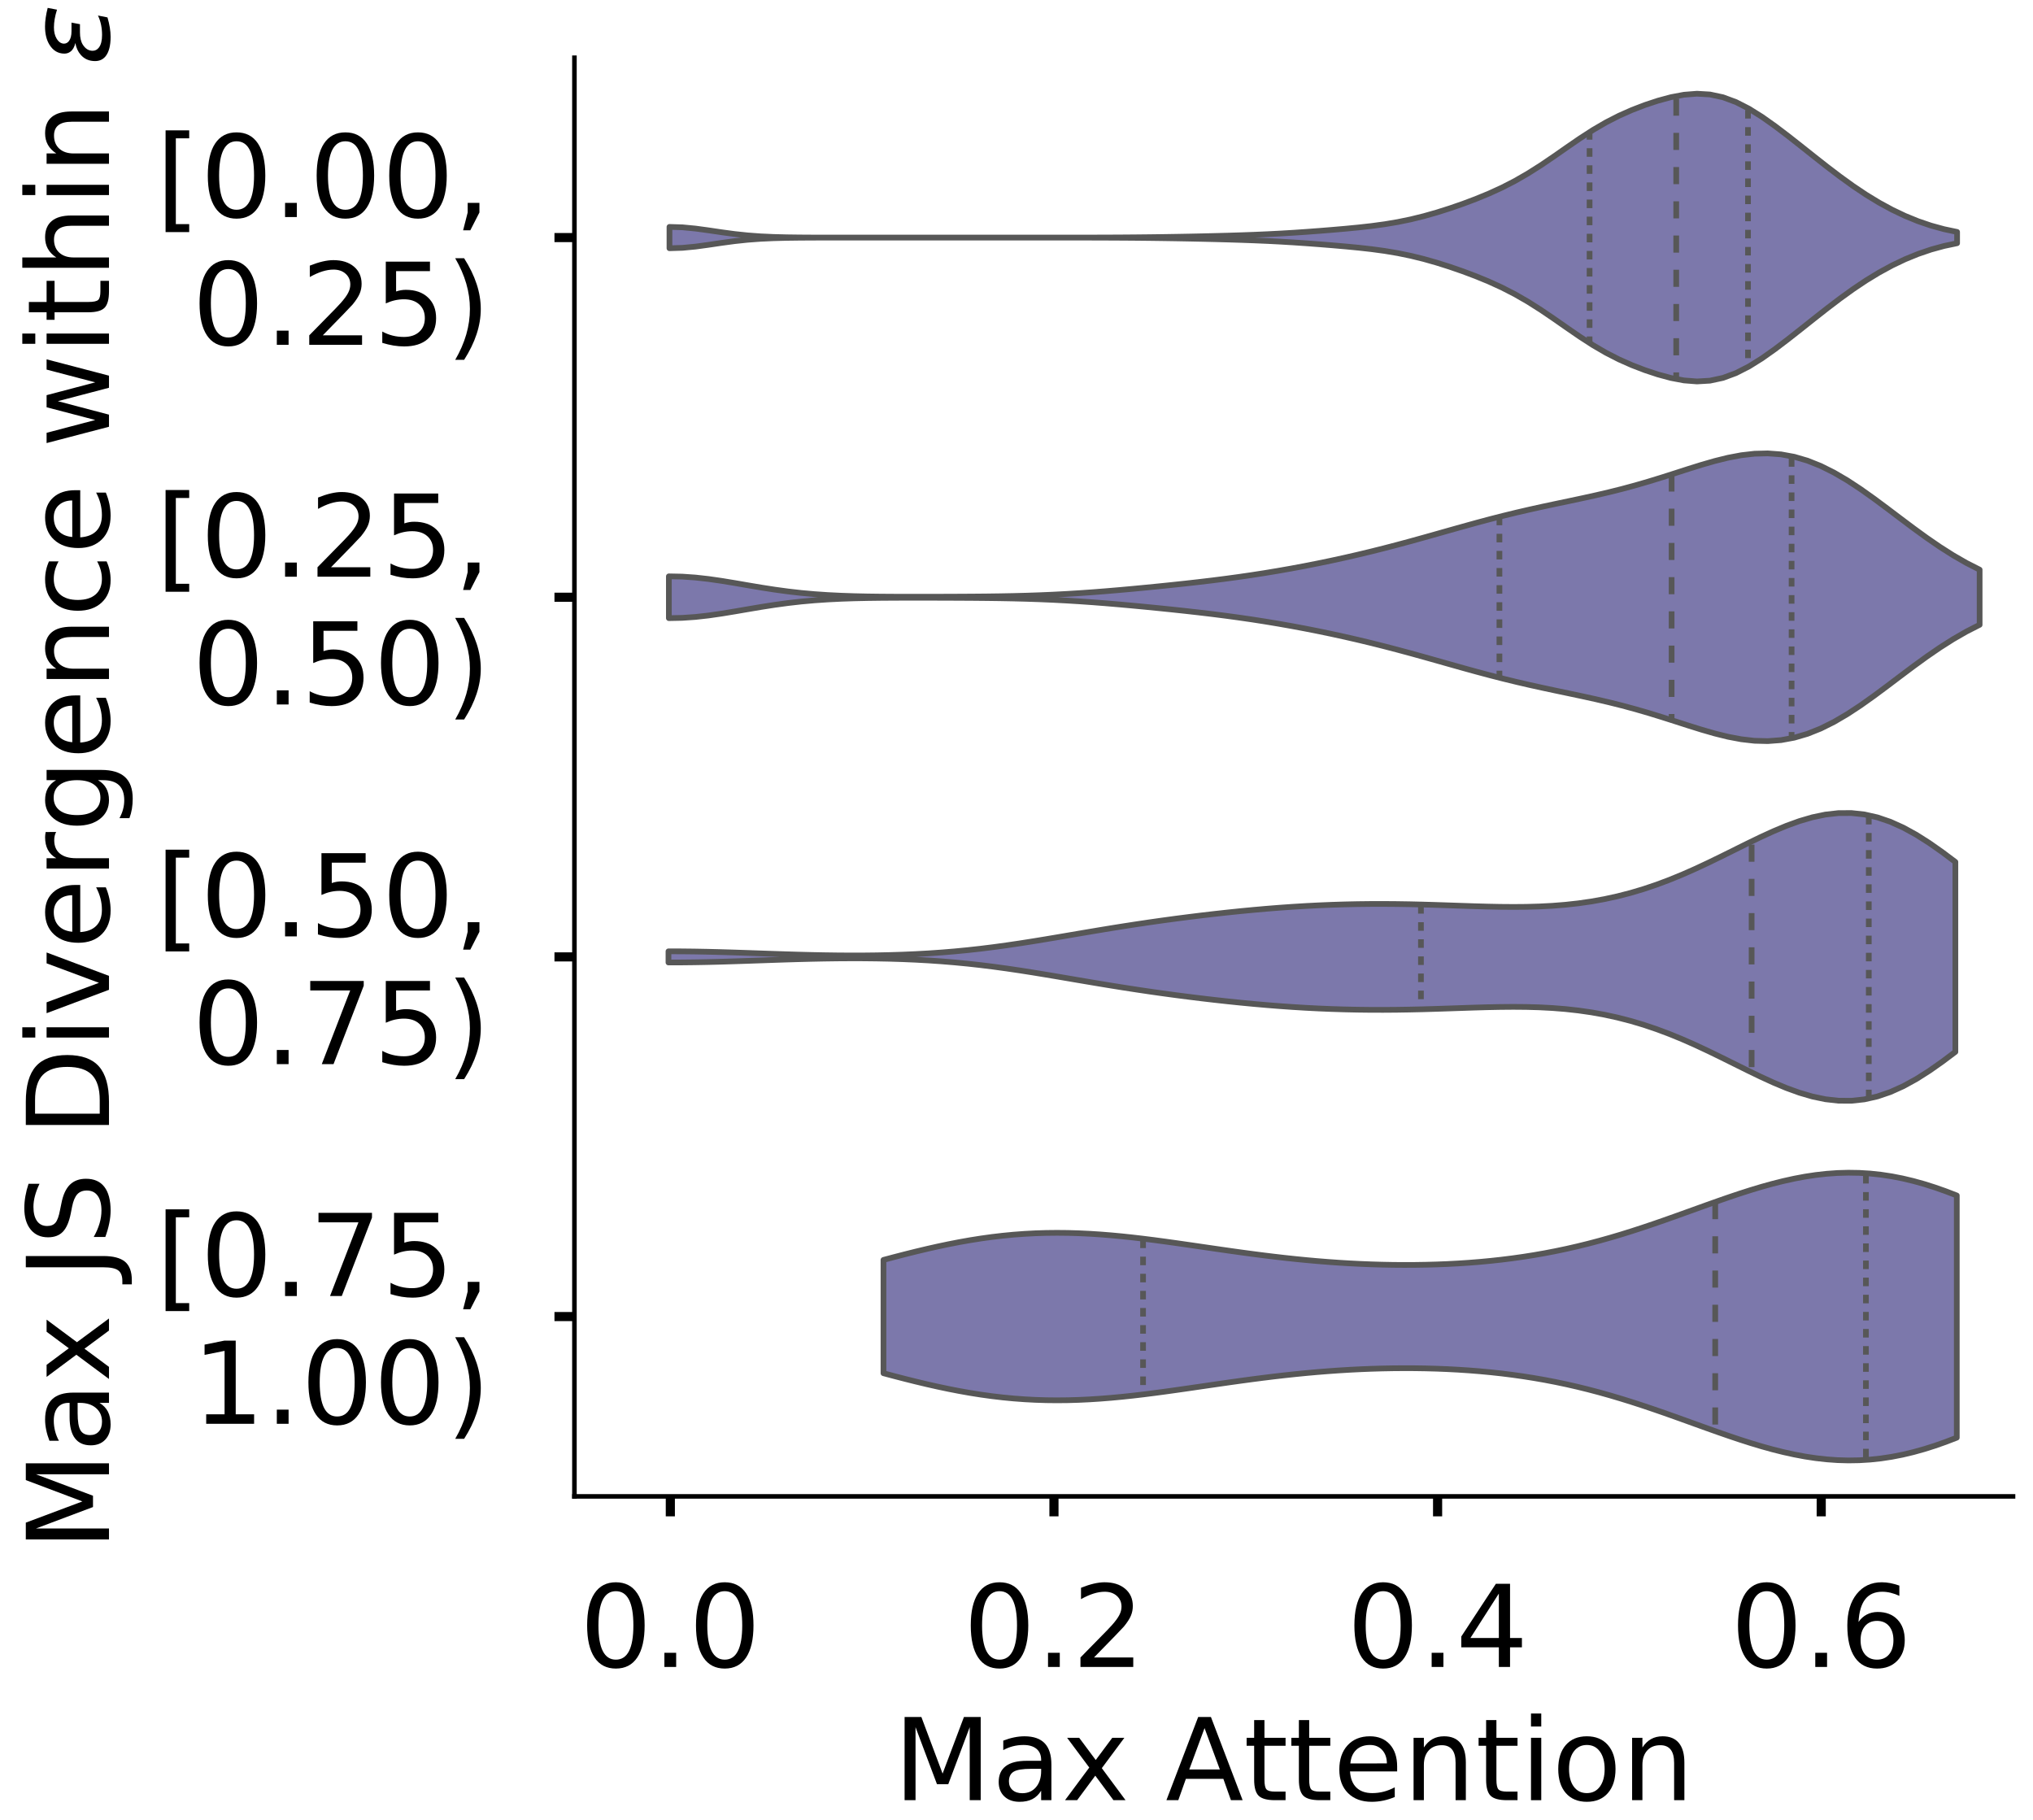 <?xml version="1.0" encoding="utf-8" standalone="no"?>
<!DOCTYPE svg PUBLIC "-//W3C//DTD SVG 1.1//EN"
  "http://www.w3.org/Graphics/SVG/1.1/DTD/svg11.dtd">
<!-- Created with matplotlib (https://matplotlib.org/) -->
<svg height="319.018pt" version="1.1" viewBox="0 0 356.395 319.018" width="356.395pt" xmlns="http://www.w3.org/2000/svg" xmlns:xlink="http://www.w3.org/1999/xlink">
 <defs>
  <style type="text/css">
*{stroke-linecap:butt;stroke-linejoin:round;}
  </style>
 </defs>
 <g id="figure_1">
  <g id="patch_1">
   <path d="M 0 319.018 
L 356.395 319.018 
L 356.395 -0 
L 0 -0 
z
" style="fill:#ffffff;"/>
  </g>
  <g id="axes_1">
   <g id="patch_2">
    <path d="M -266.855 262.318 
L -14.66 262.318 
L -14.66 10.123 
L -266.855 10.123 
z
" style="fill:#ffffff;"/>
   </g>
   <g id="patch_3">
    <path clip-path="url(#p8e6fb9c9cc)" d="M -255.392 262.318 
L -249.66 262.318 
L -249.66 177.929 
L -255.392 177.929 
z
" style="fill:#7570b3;opacity:0.6;stroke:#000000;stroke-linejoin:miter;stroke-width:0.5;"/>
   </g>
   <g id="patch_4">
    <path clip-path="url(#p8e6fb9c9cc)" d="M -249.66 262.318 
L -243.928 262.318 
L -243.928 262.318 
L -249.66 262.318 
z
" style="fill:#7570b3;opacity:0.6;stroke:#000000;stroke-linejoin:miter;stroke-width:0.5;"/>
   </g>
   <g id="patch_5">
    <path clip-path="url(#p8e6fb9c9cc)" d="M -243.928 262.318 
L -238.196 262.318 
L -238.196 262.318 
L -243.928 262.318 
z
" style="fill:#7570b3;opacity:0.6;stroke:#000000;stroke-linejoin:miter;stroke-width:0.5;"/>
   </g>
   <g id="patch_6">
    <path clip-path="url(#p8e6fb9c9cc)" d="M -238.196 262.318 
L -232.465 262.318 
L -232.465 262.318 
L -238.196 262.318 
z
" style="fill:#7570b3;opacity:0.6;stroke:#000000;stroke-linejoin:miter;stroke-width:0.5;"/>
   </g>
   <g id="patch_7">
    <path clip-path="url(#p8e6fb9c9cc)" d="M -232.465 262.318 
L -226.733 262.318 
L -226.733 262.318 
L -232.465 262.318 
z
" style="fill:#7570b3;opacity:0.6;stroke:#000000;stroke-linejoin:miter;stroke-width:0.5;"/>
   </g>
   <g id="patch_8">
    <path clip-path="url(#p8e6fb9c9cc)" d="M -226.733 262.318 
L -221.001 262.318 
L -221.001 262.318 
L -226.733 262.318 
z
" style="fill:#7570b3;opacity:0.6;stroke:#000000;stroke-linejoin:miter;stroke-width:0.5;"/>
   </g>
   <g id="patch_9">
    <path clip-path="url(#p8e6fb9c9cc)" d="M -221.001 262.318 
L -215.27 262.318 
L -215.27 260.695 
L -221.001 260.695 
z
" style="fill:#7570b3;opacity:0.6;stroke:#000000;stroke-linejoin:miter;stroke-width:0.5;"/>
   </g>
   <g id="patch_10">
    <path clip-path="url(#p8e6fb9c9cc)" d="M -215.27 262.318 
L -209.538 262.318 
L -209.538 261.507 
L -215.27 261.507 
z
" style="fill:#7570b3;opacity:0.6;stroke:#000000;stroke-linejoin:miter;stroke-width:0.5;"/>
   </g>
   <g id="patch_11">
    <path clip-path="url(#p8e6fb9c9cc)" d="M -209.538 262.318 
L -203.806 262.318 
L -203.806 258.261 
L -209.538 258.261 
z
" style="fill:#7570b3;opacity:0.6;stroke:#000000;stroke-linejoin:miter;stroke-width:0.5;"/>
   </g>
   <g id="patch_12">
    <path clip-path="url(#p8e6fb9c9cc)" d="M -203.806 262.318 
L -198.075 262.318 
L -198.075 260.695 
L -203.806 260.695 
z
" style="fill:#7570b3;opacity:0.6;stroke:#000000;stroke-linejoin:miter;stroke-width:0.5;"/>
   </g>
   <g id="patch_13">
    <path clip-path="url(#p8e6fb9c9cc)" d="M -198.075 262.318 
L -192.343 262.318 
L -192.343 259.072 
L -198.075 259.072 
z
" style="fill:#7570b3;opacity:0.6;stroke:#000000;stroke-linejoin:miter;stroke-width:0.5;"/>
   </g>
   <g id="patch_14">
    <path clip-path="url(#p8e6fb9c9cc)" d="M -192.343 262.318 
L -186.611 262.318 
L -186.611 255.827 
L -192.343 255.827 
z
" style="fill:#7570b3;opacity:0.6;stroke:#000000;stroke-linejoin:miter;stroke-width:0.5;"/>
   </g>
   <g id="patch_15">
    <path clip-path="url(#p8e6fb9c9cc)" d="M -186.611 262.318 
L -180.879 262.318 
L -180.879 259.072 
L -186.611 259.072 
z
" style="fill:#7570b3;opacity:0.6;stroke:#000000;stroke-linejoin:miter;stroke-width:0.5;"/>
   </g>
   <g id="patch_16">
    <path clip-path="url(#p8e6fb9c9cc)" d="M -180.879 262.318 
L -175.148 262.318 
L -175.148 251.77 
L -180.879 251.77 
z
" style="fill:#7570b3;opacity:0.6;stroke:#000000;stroke-linejoin:miter;stroke-width:0.5;"/>
   </g>
   <g id="patch_17">
    <path clip-path="url(#p8e6fb9c9cc)" d="M -175.148 262.318 
L -169.416 262.318 
L -169.416 255.827 
L -175.148 255.827 
z
" style="fill:#7570b3;opacity:0.6;stroke:#000000;stroke-linejoin:miter;stroke-width:0.5;"/>
   </g>
   <g id="patch_18">
    <path clip-path="url(#p8e6fb9c9cc)" d="M -169.416 262.318 
L -163.684 262.318 
L -163.684 248.524 
L -169.416 248.524 
z
" style="fill:#7570b3;opacity:0.6;stroke:#000000;stroke-linejoin:miter;stroke-width:0.5;"/>
   </g>
   <g id="patch_19">
    <path clip-path="url(#p8e6fb9c9cc)" d="M -163.684 262.318 
L -157.953 262.318 
L -157.953 250.147 
L -163.684 250.147 
z
" style="fill:#7570b3;opacity:0.6;stroke:#000000;stroke-linejoin:miter;stroke-width:0.5;"/>
   </g>
   <g id="patch_20">
    <path clip-path="url(#p8e6fb9c9cc)" d="M -157.953 262.318 
L -152.221 262.318 
L -152.221 246.901 
L -157.953 246.901 
z
" style="fill:#7570b3;opacity:0.6;stroke:#000000;stroke-linejoin:miter;stroke-width:0.5;"/>
   </g>
   <g id="patch_21">
    <path clip-path="url(#p8e6fb9c9cc)" d="M -152.221 262.318 
L -146.489 262.318 
L -146.489 242.032 
L -152.221 242.032 
z
" style="fill:#7570b3;opacity:0.6;stroke:#000000;stroke-linejoin:miter;stroke-width:0.5;"/>
   </g>
   <g id="patch_22">
    <path clip-path="url(#p8e6fb9c9cc)" d="M -146.489 262.318 
L -140.757 262.318 
L -140.757 232.295 
L -146.489 232.295 
z
" style="fill:#7570b3;opacity:0.6;stroke:#000000;stroke-linejoin:miter;stroke-width:0.5;"/>
   </g>
   <g id="patch_23">
    <path clip-path="url(#p8e6fb9c9cc)" d="M -140.757 262.318 
L -135.026 262.318 
L -135.026 232.295 
L -140.757 232.295 
z
" style="fill:#7570b3;opacity:0.6;stroke:#000000;stroke-linejoin:miter;stroke-width:0.5;"/>
   </g>
   <g id="patch_24">
    <path clip-path="url(#p8e6fb9c9cc)" d="M -135.026 262.318 
L -129.294 262.318 
L -129.294 227.426 
L -135.026 227.426 
z
" style="fill:#7570b3;opacity:0.6;stroke:#000000;stroke-linejoin:miter;stroke-width:0.5;"/>
   </g>
   <g id="patch_25">
    <path clip-path="url(#p8e6fb9c9cc)" d="M -129.294 262.318 
L -123.562 262.318 
L -123.562 211.198 
L -129.294 211.198 
z
" style="fill:#7570b3;opacity:0.6;stroke:#000000;stroke-linejoin:miter;stroke-width:0.5;"/>
   </g>
   <g id="patch_26">
    <path clip-path="url(#p8e6fb9c9cc)" d="M -123.562 262.318 
L -117.831 262.318 
L -117.831 191.723 
L -123.562 191.723 
z
" style="fill:#7570b3;opacity:0.6;stroke:#000000;stroke-linejoin:miter;stroke-width:0.5;"/>
   </g>
   <g id="patch_27">
    <path clip-path="url(#p8e6fb9c9cc)" d="M -117.831 262.318 
L -112.099 262.318 
L -112.099 184.42 
L -117.831 184.42 
z
" style="fill:#7570b3;opacity:0.6;stroke:#000000;stroke-linejoin:miter;stroke-width:0.5;"/>
   </g>
   <g id="patch_28">
    <path clip-path="url(#p8e6fb9c9cc)" d="M -112.099 262.318 
L -106.367 262.318 
L -106.367 152.774 
L -112.099 152.774 
z
" style="fill:#7570b3;opacity:0.6;stroke:#000000;stroke-linejoin:miter;stroke-width:0.5;"/>
   </g>
   <g id="patch_29">
    <path clip-path="url(#p8e6fb9c9cc)" d="M -106.367 262.318 
L -100.636 262.318 
L -100.636 128.431 
L -106.367 128.431 
z
" style="fill:#7570b3;opacity:0.6;stroke:#000000;stroke-linejoin:miter;stroke-width:0.5;"/>
   </g>
   <g id="patch_30">
    <path clip-path="url(#p8e6fb9c9cc)" d="M -100.636 262.318 
L -94.904 262.318 
L -94.904 91.105 
L -100.636 91.105 
z
" style="fill:#7570b3;opacity:0.6;stroke:#000000;stroke-linejoin:miter;stroke-width:0.5;"/>
   </g>
   <g id="patch_31">
    <path clip-path="url(#p8e6fb9c9cc)" d="M -94.904 262.318 
L -89.172 262.318 
L -89.172 65.139 
L -94.904 65.139 
z
" style="fill:#7570b3;opacity:0.6;stroke:#000000;stroke-linejoin:miter;stroke-width:0.5;"/>
   </g>
   <g id="patch_32">
    <path clip-path="url(#p8e6fb9c9cc)" d="M -89.172 262.318 
L -83.44 262.318 
L -83.44 65.95 
L -89.172 65.95 
z
" style="fill:#7570b3;opacity:0.6;stroke:#000000;stroke-linejoin:miter;stroke-width:0.5;"/>
   </g>
   <g id="patch_33">
    <path clip-path="url(#p8e6fb9c9cc)" d="M -83.44 262.318 
L -77.709 262.318 
L -77.709 22.132 
L -83.44 22.132 
z
" style="fill:#7570b3;opacity:0.6;stroke:#000000;stroke-linejoin:miter;stroke-width:0.5;"/>
   </g>
   <g id="patch_34">
    <path clip-path="url(#p8e6fb9c9cc)" d="M -77.709 262.318 
L -71.977 262.318 
L -71.977 24.567 
L -77.709 24.567 
z
" style="fill:#7570b3;opacity:0.6;stroke:#000000;stroke-linejoin:miter;stroke-width:0.5;"/>
   </g>
   <g id="patch_35">
    <path clip-path="url(#p8e6fb9c9cc)" d="M -71.977 262.318 
L -66.245 262.318 
L -66.245 45.664 
L -71.977 45.664 
z
" style="fill:#7570b3;opacity:0.6;stroke:#000000;stroke-linejoin:miter;stroke-width:0.5;"/>
   </g>
   <g id="patch_36">
    <path clip-path="url(#p8e6fb9c9cc)" d="M -66.245 262.318 
L -60.514 262.318 
L -60.514 61.082 
L -66.245 61.082 
z
" style="fill:#7570b3;opacity:0.6;stroke:#000000;stroke-linejoin:miter;stroke-width:0.5;"/>
   </g>
   <g id="patch_37">
    <path clip-path="url(#p8e6fb9c9cc)" d="M -60.514 262.318 
L -54.782 262.318 
L -54.782 106.522 
L -60.514 106.522 
z
" style="fill:#7570b3;opacity:0.6;stroke:#000000;stroke-linejoin:miter;stroke-width:0.5;"/>
   </g>
   <g id="patch_38">
    <path clip-path="url(#p8e6fb9c9cc)" d="M -54.782 262.318 
L -49.05 262.318 
L -49.05 155.208 
L -54.782 155.208 
z
" style="fill:#7570b3;opacity:0.6;stroke:#000000;stroke-linejoin:miter;stroke-width:0.5;"/>
   </g>
   <g id="patch_39">
    <path clip-path="url(#p8e6fb9c9cc)" d="M -49.05 262.318 
L -43.319 262.318 
L -43.319 179.552 
L -49.05 179.552 
z
" style="fill:#7570b3;opacity:0.6;stroke:#000000;stroke-linejoin:miter;stroke-width:0.5;"/>
   </g>
   <g id="patch_40">
    <path clip-path="url(#p8e6fb9c9cc)" d="M -43.319 262.318 
L -37.587 262.318 
L -37.587 207.952 
L -43.319 207.952 
z
" style="fill:#7570b3;opacity:0.6;stroke:#000000;stroke-linejoin:miter;stroke-width:0.5;"/>
   </g>
   <g id="patch_41">
    <path clip-path="url(#p8e6fb9c9cc)" d="M -37.587 262.318 
L -31.855 262.318 
L -31.855 250.147 
L -37.587 250.147 
z
" style="fill:#7570b3;opacity:0.6;stroke:#000000;stroke-linejoin:miter;stroke-width:0.5;"/>
   </g>
   <g id="patch_42">
    <path clip-path="url(#p8e6fb9c9cc)" d="M -31.855 262.318 
L -26.123 262.318 
L -26.123 262.318 
L -31.855 262.318 
z
" style="fill:#7570b3;opacity:0.6;stroke:#000000;stroke-linejoin:miter;stroke-width:0.5;"/>
   </g>
   <g id="matplotlib.axis_1">
    <g id="xtick_1">
     <g id="line2d_1">
      <defs>
       <path d="M 0 0 
L 0 3.5 
" id="m1cb5b771ce" style="stroke:#000000;stroke-width:1.6;"/>
      </defs>
      <g/>
     </g>
     <g id="text_1">
      <!-- 0.0 -->
      <defs>
       <path d="M 31.781 66.406 
Q 24.172 66.406 20.328 58.906 
Q 16.5 51.422 16.5 36.375 
Q 16.5 21.391 20.328 13.891 
Q 24.172 6.391 31.781 6.391 
Q 39.453 6.391 43.281 13.891 
Q 47.125 21.391 47.125 36.375 
Q 47.125 51.422 43.281 58.906 
Q 39.453 66.406 31.781 66.406 
z
M 31.781 74.219 
Q 44.047 74.219 50.516 64.516 
Q 56.984 54.828 56.984 36.375 
Q 56.984 17.969 50.516 8.266 
Q 44.047 -1.422 31.781 -1.422 
Q 19.531 -1.422 13.062 8.266 
Q 6.594 17.969 6.594 36.375 
Q 6.594 54.828 13.062 64.516 
Q 19.531 74.219 31.781 74.219 
z
" id="DejaVuSans-48"/>
       <path d="M 10.688 12.406 
L 21 12.406 
L 21 0 
L 10.688 0 
z
" id="DejaVuSans-46"/>
      </defs>
      <g transform="translate(-271.295 292.215)scale(0.2 -0.2)">
       <use xlink:href="#DejaVuSans-48"/>
       <use x="63.623" xlink:href="#DejaVuSans-46"/>
       <use x="95.41" xlink:href="#DejaVuSans-48"/>
      </g>
     </g>
    </g>
    <g id="xtick_2">
     <g id="line2d_2">
      <g/>
     </g>
     <g id="text_2">
      <!-- 0.2 -->
      <defs>
       <path d="M 19.188 8.297 
L 53.609 8.297 
L 53.609 0 
L 7.328 0 
L 7.328 8.297 
Q 12.938 14.109 22.625 23.891 
Q 32.328 33.688 34.812 36.531 
Q 39.547 41.844 41.422 45.531 
Q 43.312 49.219 43.312 52.781 
Q 43.312 58.594 39.234 62.25 
Q 35.156 65.922 28.609 65.922 
Q 23.969 65.922 18.812 64.312 
Q 13.672 62.703 7.812 59.422 
L 7.812 69.391 
Q 13.766 71.781 18.938 73 
Q 24.125 74.219 28.422 74.219 
Q 39.75 74.219 46.484 68.547 
Q 53.219 62.891 53.219 53.422 
Q 53.219 48.922 51.531 44.891 
Q 49.859 40.875 45.406 35.406 
Q 44.188 33.984 37.641 27.219 
Q 31.109 20.453 19.188 8.297 
z
" id="DejaVuSans-50"/>
      </defs>
      <g transform="translate(-205.79 292.215)scale(0.2 -0.2)">
       <use xlink:href="#DejaVuSans-48"/>
       <use x="63.623" xlink:href="#DejaVuSans-46"/>
       <use x="95.41" xlink:href="#DejaVuSans-50"/>
      </g>
     </g>
    </g>
    <g id="xtick_3">
     <g id="line2d_3">
      <g/>
     </g>
     <g id="text_3">
      <!-- 0.4 -->
      <defs>
       <path d="M 37.797 64.312 
L 12.891 25.391 
L 37.797 25.391 
z
M 35.203 72.906 
L 47.609 72.906 
L 47.609 25.391 
L 58.016 25.391 
L 58.016 17.188 
L 47.609 17.188 
L 47.609 0 
L 37.797 0 
L 37.797 17.188 
L 4.891 17.188 
L 4.891 26.703 
z
" id="DejaVuSans-52"/>
      </defs>
      <g transform="translate(-140.284 292.215)scale(0.2 -0.2)">
       <use xlink:href="#DejaVuSans-48"/>
       <use x="63.623" xlink:href="#DejaVuSans-46"/>
       <use x="95.41" xlink:href="#DejaVuSans-52"/>
      </g>
     </g>
    </g>
    <g id="xtick_4">
     <g id="line2d_4">
      <g/>
     </g>
     <g id="text_4">
      <!-- 0.6 -->
      <defs>
       <path d="M 33.016 40.375 
Q 26.375 40.375 22.484 35.828 
Q 18.609 31.297 18.609 23.391 
Q 18.609 15.531 22.484 10.953 
Q 26.375 6.391 33.016 6.391 
Q 39.656 6.391 43.531 10.953 
Q 47.406 15.531 47.406 23.391 
Q 47.406 31.297 43.531 35.828 
Q 39.656 40.375 33.016 40.375 
z
M 52.594 71.297 
L 52.594 62.312 
Q 48.875 64.062 45.094 64.984 
Q 41.312 65.922 37.594 65.922 
Q 27.828 65.922 22.672 59.328 
Q 17.531 52.734 16.797 39.406 
Q 19.672 43.656 24.016 45.922 
Q 28.375 48.188 33.594 48.188 
Q 44.578 48.188 50.953 41.516 
Q 57.328 34.859 57.328 23.391 
Q 57.328 12.156 50.688 5.359 
Q 44.047 -1.422 33.016 -1.422 
Q 20.359 -1.422 13.672 8.266 
Q 6.984 17.969 6.984 36.375 
Q 6.984 53.656 15.188 63.938 
Q 23.391 74.219 37.203 74.219 
Q 40.922 74.219 44.703 73.484 
Q 48.484 72.75 52.594 71.297 
z
" id="DejaVuSans-54"/>
      </defs>
      <g transform="translate(-74.779 292.215)scale(0.2 -0.2)">
       <use xlink:href="#DejaVuSans-48"/>
       <use x="63.623" xlink:href="#DejaVuSans-46"/>
       <use x="95.41" xlink:href="#DejaVuSans-54"/>
      </g>
     </g>
    </g>
    <g id="text_5">
     <!--   -->
     <defs>
      <path id="DejaVuSans-32"/>
     </defs>
     <g transform="translate(-143.936 315.571)scale(0.2 -0.2)">
      <use xlink:href="#DejaVuSans-32"/>
     </g>
    </g>
   </g>
   <g id="matplotlib.axis_2">
    <g id="ytick_1">
     <g id="line2d_5">
      <defs>
       <path d="M 0 0 
L -3.5 0 
" id="mc4c78d7f44" style="stroke:#000000;stroke-width:1.6;"/>
      </defs>
      <g/>
     </g>
     <g id="text_6">
      <!-- 0.00 -->
      <g transform="translate(-326.086 269.917)scale(0.2 -0.2)">
       <use xlink:href="#DejaVuSans-48"/>
       <use x="63.623" xlink:href="#DejaVuSans-46"/>
       <use x="95.41" xlink:href="#DejaVuSans-48"/>
       <use x="159.033" xlink:href="#DejaVuSans-48"/>
      </g>
     </g>
    </g>
    <g id="ytick_2">
     <g id="line2d_6">
      <g/>
     </g>
     <g id="text_7">
      <!-- 0.02 -->
      <g transform="translate(-326.086 218.017)scale(0.2 -0.2)">
       <use xlink:href="#DejaVuSans-48"/>
       <use x="63.623" xlink:href="#DejaVuSans-46"/>
       <use x="95.41" xlink:href="#DejaVuSans-48"/>
       <use x="159.033" xlink:href="#DejaVuSans-50"/>
      </g>
     </g>
    </g>
    <g id="ytick_3">
     <g id="line2d_7">
      <g/>
     </g>
     <g id="text_8">
      <!-- 0.04 -->
      <g transform="translate(-326.086 166.117)scale(0.2 -0.2)">
       <use xlink:href="#DejaVuSans-48"/>
       <use x="63.623" xlink:href="#DejaVuSans-46"/>
       <use x="95.41" xlink:href="#DejaVuSans-48"/>
       <use x="159.033" xlink:href="#DejaVuSans-52"/>
      </g>
     </g>
    </g>
    <g id="ytick_4">
     <g id="line2d_8">
      <g/>
     </g>
     <g id="text_9">
      <!-- 0.06 -->
      <g transform="translate(-326.086 114.218)scale(0.2 -0.2)">
       <use xlink:href="#DejaVuSans-48"/>
       <use x="63.623" xlink:href="#DejaVuSans-46"/>
       <use x="95.41" xlink:href="#DejaVuSans-48"/>
       <use x="159.033" xlink:href="#DejaVuSans-54"/>
      </g>
     </g>
    </g>
    <g id="ytick_5">
     <g id="line2d_9">
      <g/>
     </g>
     <g id="text_10">
      <!-- 0.08 -->
      <defs>
       <path d="M 31.781 34.625 
Q 24.75 34.625 20.719 30.859 
Q 16.703 27.094 16.703 20.516 
Q 16.703 13.922 20.719 10.156 
Q 24.75 6.391 31.781 6.391 
Q 38.812 6.391 42.859 10.172 
Q 46.922 13.969 46.922 20.516 
Q 46.922 27.094 42.891 30.859 
Q 38.875 34.625 31.781 34.625 
z
M 21.922 38.812 
Q 15.578 40.375 12.031 44.719 
Q 8.5 49.078 8.5 55.328 
Q 8.5 64.062 14.719 69.141 
Q 20.953 74.219 31.781 74.219 
Q 42.672 74.219 48.875 69.141 
Q 55.078 64.062 55.078 55.328 
Q 55.078 49.078 51.531 44.719 
Q 48 40.375 41.703 38.812 
Q 48.828 37.156 52.797 32.312 
Q 56.781 27.484 56.781 20.516 
Q 56.781 9.906 50.312 4.234 
Q 43.844 -1.422 31.781 -1.422 
Q 19.734 -1.422 13.25 4.234 
Q 6.781 9.906 6.781 20.516 
Q 6.781 27.484 10.781 32.312 
Q 14.797 37.156 21.922 38.812 
z
M 18.312 54.391 
Q 18.312 48.734 21.844 45.562 
Q 25.391 42.391 31.781 42.391 
Q 38.141 42.391 41.719 45.562 
Q 45.312 48.734 45.312 54.391 
Q 45.312 60.062 41.719 63.234 
Q 38.141 66.406 31.781 66.406 
Q 25.391 66.406 21.844 63.234 
Q 18.312 60.062 18.312 54.391 
z
" id="DejaVuSans-56"/>
      </defs>
      <g transform="translate(-326.086 62.318)scale(0.2 -0.2)">
       <use xlink:href="#DejaVuSans-48"/>
       <use x="63.623" xlink:href="#DejaVuSans-46"/>
       <use x="95.41" xlink:href="#DejaVuSans-48"/>
       <use x="159.033" xlink:href="#DejaVuSans-56"/>
      </g>
     </g>
    </g>
    <g id="text_11">
     <!--   -->
     <g transform="translate(-333.747 139.017)rotate(-90)scale(0.176 -0.176)">
      <use xlink:href="#DejaVuSans-32"/>
     </g>
    </g>
   </g>
   <g id="patch_43">
    <path style="fill:none;stroke:#000000;stroke-linecap:square;stroke-linejoin:miter;stroke-width:0.8;"/>
   </g>
   <g id="patch_44">
    <path style="fill:none;stroke:#000000;stroke-linecap:square;stroke-linejoin:miter;stroke-width:0.8;"/>
   </g>
  </g>
  <g id="axes_2">
   <g id="patch_45">
    <path d="M 100.7 262.318 
L 352.895 262.318 
L 352.895 10.123 
L 100.7 10.123 
z
" style="fill:#ffffff;"/>
   </g>
   <g id="PolyCollection_1">
    <defs>
     <path d="M 117.361 -275.501 
L 117.361 -279.24 
L 119.641 -279.169 
L 121.921 -278.951 
L 124.201 -278.641 
L 126.481 -278.304 
L 128.761 -277.997 
L 131.041 -277.755 
L 133.321 -277.586 
L 135.602 -277.481 
L 137.882 -277.422 
L 140.162 -277.393 
L 142.442 -277.379 
L 144.722 -277.374 
L 147.002 -277.372 
L 149.282 -277.371 
L 151.562 -277.371 
L 153.842 -277.371 
L 156.122 -277.371 
L 158.402 -277.371 
L 160.682 -277.371 
L 162.962 -277.371 
L 165.242 -277.371 
L 167.523 -277.371 
L 169.803 -277.371 
L 172.083 -277.371 
L 174.363 -277.371 
L 176.643 -277.371 
L 178.923 -277.371 
L 181.203 -277.371 
L 183.483 -277.371 
L 185.763 -277.372 
L 188.043 -277.373 
L 190.323 -277.376 
L 192.603 -277.381 
L 194.883 -277.389 
L 197.164 -277.401 
L 199.444 -277.42 
L 201.724 -277.444 
L 204.004 -277.474 
L 206.284 -277.51 
L 208.564 -277.552 
L 210.844 -277.6 
L 213.124 -277.655 
L 215.404 -277.716 
L 217.684 -277.787 
L 219.964 -277.87 
L 222.244 -277.969 
L 224.524 -278.086 
L 226.805 -278.222 
L 229.085 -278.377 
L 231.365 -278.547 
L 233.645 -278.731 
L 235.925 -278.929 
L 238.205 -279.149 
L 240.485 -279.404 
L 242.765 -279.715 
L 245.045 -280.098 
L 247.325 -280.567 
L 249.605 -281.127 
L 251.885 -281.774 
L 254.165 -282.496 
L 256.446 -283.286 
L 258.726 -284.143 
L 261.006 -285.081 
L 263.286 -286.123 
L 265.566 -287.293 
L 267.846 -288.605 
L 270.126 -290.05 
L 272.406 -291.596 
L 274.686 -293.186 
L 276.966 -294.753 
L 279.246 -296.226 
L 281.526 -297.556 
L 283.806 -298.723 
L 286.087 -299.734 
L 288.367 -300.61 
L 290.647 -301.364 
L 292.927 -301.98 
L 295.207 -302.41 
L 297.487 -302.59 
L 299.767 -302.455 
L 302.047 -301.967 
L 304.327 -301.123 
L 306.607 -299.958 
L 308.887 -298.534 
L 311.167 -296.922 
L 313.447 -295.191 
L 315.728 -293.398 
L 318.008 -291.586 
L 320.288 -289.795 
L 322.568 -288.061 
L 324.848 -286.416 
L 327.128 -284.889 
L 329.408 -283.5 
L 331.688 -282.259 
L 333.968 -281.172 
L 336.248 -280.241 
L 338.528 -279.465 
L 340.808 -278.841 
L 343.088 -278.361 
L 343.088 -276.38 
L 343.088 -276.38 
L 340.808 -275.9 
L 338.528 -275.276 
L 336.248 -274.5 
L 333.968 -273.569 
L 331.688 -272.482 
L 329.408 -271.241 
L 327.128 -269.852 
L 324.848 -268.325 
L 322.568 -266.681 
L 320.288 -264.946 
L 318.008 -263.155 
L 315.728 -261.344 
L 313.447 -259.55 
L 311.167 -257.819 
L 308.887 -256.207 
L 306.607 -254.783 
L 304.327 -253.619 
L 302.047 -252.775 
L 299.767 -252.286 
L 297.487 -252.151 
L 295.207 -252.331 
L 292.927 -252.762 
L 290.647 -253.377 
L 288.367 -254.131 
L 286.087 -255.007 
L 283.806 -256.018 
L 281.526 -257.185 
L 279.246 -258.515 
L 276.966 -259.989 
L 274.686 -261.555 
L 272.406 -263.146 
L 270.126 -264.692 
L 267.846 -266.137 
L 265.566 -267.448 
L 263.286 -268.618 
L 261.006 -269.66 
L 258.726 -270.598 
L 256.446 -271.456 
L 254.165 -272.245 
L 251.885 -272.967 
L 249.605 -273.614 
L 247.325 -274.174 
L 245.045 -274.644 
L 242.765 -275.027 
L 240.485 -275.337 
L 238.205 -275.593 
L 235.925 -275.812 
L 233.645 -276.01 
L 231.365 -276.194 
L 229.085 -276.364 
L 226.805 -276.519 
L 224.524 -276.656 
L 222.244 -276.773 
L 219.964 -276.871 
L 217.684 -276.954 
L 215.404 -277.025 
L 213.124 -277.087 
L 210.844 -277.141 
L 208.564 -277.189 
L 206.284 -277.231 
L 204.004 -277.267 
L 201.724 -277.298 
L 199.444 -277.322 
L 197.164 -277.34 
L 194.883 -277.352 
L 192.603 -277.361 
L 190.323 -277.366 
L 188.043 -277.368 
L 185.763 -277.37 
L 183.483 -277.37 
L 181.203 -277.37 
L 178.923 -277.371 
L 176.643 -277.371 
L 174.363 -277.371 
L 172.083 -277.371 
L 169.803 -277.371 
L 167.523 -277.371 
L 165.242 -277.371 
L 162.962 -277.371 
L 160.682 -277.371 
L 158.402 -277.371 
L 156.122 -277.371 
L 153.842 -277.371 
L 151.562 -277.371 
L 149.282 -277.37 
L 147.002 -277.37 
L 144.722 -277.368 
L 142.442 -277.362 
L 140.162 -277.348 
L 137.882 -277.319 
L 135.602 -277.26 
L 133.321 -277.155 
L 131.041 -276.986 
L 128.761 -276.744 
L 126.481 -276.438 
L 124.201 -276.1 
L 121.921 -275.79 
L 119.641 -275.573 
L 117.361 -275.501 
z
" id="m3215dda7ae" style="stroke:#575757;"/>
    </defs>
    <g clip-path="url(#pbc8af75cc6)">
     <use style="fill:#7c78ab;stroke:#575757;" x="0" xlink:href="#m3215dda7ae" y="319.018"/>
    </g>
   </g>
   <g id="PolyCollection_2">
    <defs>
     <path d="M 117.256 -210.659 
L 117.256 -217.984 
L 119.577 -217.938 
L 121.898 -217.778 
L 124.219 -217.518 
L 126.54 -217.184 
L 128.861 -216.802 
L 131.182 -216.402 
L 133.503 -216.012 
L 135.824 -215.652 
L 138.145 -215.337 
L 140.466 -215.074 
L 142.787 -214.865 
L 145.108 -214.706 
L 147.43 -214.592 
L 149.751 -214.513 
L 152.072 -214.462 
L 154.393 -214.432 
L 156.714 -214.417 
L 159.035 -214.41 
L 161.356 -214.409 
L 163.677 -214.413 
L 165.998 -214.419 
L 168.319 -214.429 
L 170.64 -214.443 
L 172.961 -214.464 
L 175.282 -214.495 
L 177.603 -214.539 
L 179.924 -214.599 
L 182.245 -214.677 
L 184.566 -214.776 
L 186.887 -214.897 
L 189.208 -215.039 
L 191.529 -215.201 
L 193.85 -215.382 
L 196.171 -215.578 
L 198.492 -215.787 
L 200.813 -216.007 
L 203.134 -216.236 
L 205.455 -216.474 
L 207.776 -216.722 
L 210.097 -216.983 
L 212.418 -217.258 
L 214.739 -217.552 
L 217.06 -217.866 
L 219.381 -218.202 
L 221.702 -218.562 
L 224.023 -218.947 
L 226.344 -219.355 
L 228.665 -219.788 
L 230.986 -220.245 
L 233.307 -220.726 
L 235.628 -221.231 
L 237.949 -221.762 
L 240.27 -222.318 
L 242.591 -222.899 
L 244.913 -223.504 
L 247.234 -224.129 
L 249.555 -224.771 
L 251.876 -225.424 
L 254.197 -226.081 
L 256.518 -226.733 
L 258.839 -227.374 
L 261.16 -227.994 
L 263.481 -228.589 
L 265.802 -229.155 
L 268.123 -229.692 
L 270.444 -230.205 
L 272.765 -230.7 
L 275.086 -231.187 
L 277.407 -231.68 
L 279.728 -232.191 
L 282.049 -232.732 
L 284.37 -233.313 
L 286.691 -233.94 
L 289.012 -234.613 
L 291.333 -235.326 
L 293.654 -236.067 
L 295.975 -236.814 
L 298.296 -237.538 
L 300.617 -238.206 
L 302.938 -238.779 
L 305.259 -239.218 
L 307.58 -239.483 
L 309.901 -239.541 
L 312.222 -239.367 
L 314.543 -238.942 
L 316.864 -238.263 
L 319.185 -237.336 
L 321.506 -236.178 
L 323.827 -234.82 
L 326.148 -233.296 
L 328.469 -231.649 
L 330.79 -229.925 
L 333.111 -228.171 
L 335.432 -226.43 
L 337.753 -224.745 
L 340.074 -223.15 
L 342.396 -221.673 
L 344.717 -220.337 
L 347.038 -219.155 
L 347.038 -209.489 
L 347.038 -209.489 
L 344.717 -208.306 
L 342.396 -206.97 
L 340.074 -205.494 
L 337.753 -203.899 
L 335.432 -202.213 
L 333.111 -200.473 
L 330.79 -198.718 
L 328.469 -196.995 
L 326.148 -195.348 
L 323.827 -193.824 
L 321.506 -192.465 
L 319.185 -191.308 
L 316.864 -190.381 
L 314.543 -189.702 
L 312.222 -189.277 
L 309.901 -189.102 
L 307.58 -189.161 
L 305.259 -189.426 
L 302.938 -189.864 
L 300.617 -190.438 
L 298.296 -191.106 
L 295.975 -191.83 
L 293.654 -192.577 
L 291.333 -193.317 
L 289.012 -194.031 
L 286.691 -194.704 
L 284.37 -195.331 
L 282.049 -195.912 
L 279.728 -196.453 
L 277.407 -196.964 
L 275.086 -197.456 
L 272.765 -197.944 
L 270.444 -198.439 
L 268.123 -198.951 
L 265.802 -199.489 
L 263.481 -200.055 
L 261.16 -200.65 
L 258.839 -201.27 
L 256.518 -201.91 
L 254.197 -202.563 
L 251.876 -203.22 
L 249.555 -203.873 
L 247.234 -204.515 
L 244.913 -205.14 
L 242.591 -205.744 
L 240.27 -206.326 
L 237.949 -206.882 
L 235.628 -207.412 
L 233.307 -207.918 
L 230.986 -208.399 
L 228.665 -208.856 
L 226.344 -209.289 
L 224.023 -209.697 
L 221.702 -210.082 
L 219.381 -210.442 
L 217.06 -210.778 
L 214.739 -211.092 
L 212.418 -211.386 
L 210.097 -211.661 
L 207.776 -211.922 
L 205.455 -212.17 
L 203.134 -212.408 
L 200.813 -212.637 
L 198.492 -212.857 
L 196.171 -213.066 
L 193.85 -213.262 
L 191.529 -213.442 
L 189.208 -213.605 
L 186.887 -213.747 
L 184.566 -213.868 
L 182.245 -213.967 
L 179.924 -214.045 
L 177.603 -214.105 
L 175.282 -214.148 
L 172.961 -214.179 
L 170.64 -214.201 
L 168.319 -214.215 
L 165.998 -214.225 
L 163.677 -214.231 
L 161.356 -214.234 
L 159.035 -214.234 
L 156.714 -214.227 
L 154.393 -214.211 
L 152.072 -214.181 
L 149.751 -214.131 
L 147.43 -214.052 
L 145.108 -213.937 
L 142.787 -213.779 
L 140.466 -213.57 
L 138.145 -213.307 
L 135.824 -212.992 
L 133.503 -212.632 
L 131.182 -212.241 
L 128.861 -211.842 
L 126.54 -211.46 
L 124.219 -211.125 
L 121.898 -210.866 
L 119.577 -210.706 
L 117.256 -210.659 
z
" id="m7fb12f7adb" style="stroke:#575757;"/>
    </defs>
    <g clip-path="url(#pbc8af75cc6)">
     <use style="fill:#7c78ab;stroke:#575757;" x="0" xlink:href="#m7fb12f7adb" y="319.018"/>
    </g>
   </g>
   <g id="PolyCollection_3">
    <defs>
     <path d="M 117.187 -150.297 
L 117.187 -152.249 
L 119.466 -152.243 
L 121.745 -152.218 
L 124.024 -152.175 
L 126.302 -152.118 
L 128.581 -152.05 
L 130.86 -151.975 
L 133.139 -151.895 
L 135.418 -151.816 
L 137.696 -151.741 
L 139.975 -151.672 
L 142.254 -151.614 
L 144.533 -151.569 
L 146.811 -151.538 
L 149.09 -151.523 
L 151.369 -151.527 
L 153.648 -151.552 
L 155.927 -151.598 
L 158.205 -151.669 
L 160.484 -151.767 
L 162.763 -151.893 
L 165.042 -152.049 
L 167.32 -152.236 
L 169.599 -152.456 
L 171.878 -152.707 
L 174.157 -152.989 
L 176.436 -153.3 
L 178.714 -153.636 
L 180.993 -153.992 
L 183.272 -154.365 
L 185.551 -154.748 
L 187.829 -155.136 
L 190.108 -155.524 
L 192.387 -155.907 
L 194.666 -156.283 
L 196.945 -156.647 
L 199.223 -156.998 
L 201.502 -157.336 
L 203.781 -157.659 
L 206.06 -157.968 
L 208.339 -158.262 
L 210.617 -158.542 
L 212.896 -158.808 
L 215.175 -159.059 
L 217.454 -159.294 
L 219.732 -159.512 
L 222.011 -159.712 
L 224.29 -159.893 
L 226.569 -160.053 
L 228.848 -160.193 
L 231.126 -160.31 
L 233.405 -160.405 
L 235.684 -160.477 
L 237.963 -160.526 
L 240.241 -160.552 
L 242.52 -160.557 
L 244.799 -160.54 
L 247.078 -160.505 
L 249.357 -160.452 
L 251.635 -160.386 
L 253.914 -160.311 
L 256.193 -160.233 
L 258.472 -160.158 
L 260.75 -160.094 
L 263.029 -160.048 
L 265.308 -160.03 
L 267.587 -160.049 
L 269.866 -160.114 
L 272.144 -160.232 
L 274.423 -160.414 
L 276.702 -160.665 
L 278.981 -160.992 
L 281.259 -161.402 
L 283.538 -161.898 
L 285.817 -162.484 
L 288.096 -163.161 
L 290.375 -163.927 
L 292.653 -164.78 
L 294.932 -165.714 
L 297.211 -166.72 
L 299.49 -167.786 
L 301.769 -168.894 
L 304.047 -170.025 
L 306.326 -171.156 
L 308.605 -172.258 
L 310.884 -173.301 
L 313.162 -174.253 
L 315.441 -175.08 
L 317.72 -175.747 
L 319.999 -176.223 
L 322.278 -176.48 
L 324.556 -176.493 
L 326.835 -176.247 
L 329.114 -175.734 
L 331.393 -174.958 
L 333.671 -173.931 
L 335.95 -172.678 
L 338.229 -171.23 
L 340.508 -169.629 
L 342.787 -167.921 
L 342.787 -134.625 
L 342.787 -134.625 
L 340.508 -132.917 
L 338.229 -131.316 
L 335.95 -129.869 
L 333.671 -128.615 
L 331.393 -127.588 
L 329.114 -126.812 
L 326.835 -126.3 
L 324.556 -126.054 
L 322.278 -126.067 
L 319.999 -126.323 
L 317.72 -126.799 
L 315.441 -127.466 
L 313.162 -128.293 
L 310.884 -129.245 
L 308.605 -130.288 
L 306.326 -131.39 
L 304.047 -132.521 
L 301.769 -133.652 
L 299.49 -134.761 
L 297.211 -135.826 
L 294.932 -136.832 
L 292.653 -137.766 
L 290.375 -138.619 
L 288.096 -139.386 
L 285.817 -140.062 
L 283.538 -140.648 
L 281.259 -141.144 
L 278.981 -141.554 
L 276.702 -141.881 
L 274.423 -142.133 
L 272.144 -142.314 
L 269.866 -142.433 
L 267.587 -142.497 
L 265.308 -142.516 
L 263.029 -142.498 
L 260.75 -142.453 
L 258.472 -142.388 
L 256.193 -142.313 
L 253.914 -142.235 
L 251.635 -142.16 
L 249.357 -142.094 
L 247.078 -142.042 
L 244.799 -142.006 
L 242.52 -141.99 
L 240.241 -141.994 
L 237.963 -142.021 
L 235.684 -142.07 
L 233.405 -142.142 
L 231.126 -142.236 
L 228.848 -142.353 
L 226.569 -142.493 
L 224.29 -142.653 
L 222.011 -142.834 
L 219.732 -143.034 
L 217.454 -143.252 
L 215.175 -143.487 
L 212.896 -143.738 
L 210.617 -144.004 
L 208.339 -144.284 
L 206.06 -144.578 
L 203.781 -144.887 
L 201.502 -145.21 
L 199.223 -145.548 
L 196.945 -145.899 
L 194.666 -146.264 
L 192.387 -146.639 
L 190.108 -147.023 
L 187.829 -147.411 
L 185.551 -147.799 
L 183.272 -148.182 
L 180.993 -148.554 
L 178.714 -148.911 
L 176.436 -149.246 
L 174.157 -149.557 
L 171.878 -149.839 
L 169.599 -150.091 
L 167.32 -150.31 
L 165.042 -150.498 
L 162.763 -150.654 
L 160.484 -150.779 
L 158.205 -150.877 
L 155.927 -150.948 
L 153.648 -150.994 
L 151.369 -151.019 
L 149.09 -151.023 
L 146.811 -151.009 
L 144.533 -150.978 
L 142.254 -150.932 
L 139.975 -150.874 
L 137.696 -150.806 
L 135.418 -150.73 
L 133.139 -150.651 
L 130.86 -150.572 
L 128.581 -150.496 
L 126.302 -150.428 
L 124.024 -150.371 
L 121.745 -150.329 
L 119.466 -150.304 
L 117.187 -150.297 
z
" id="m44b770a1ba" style="stroke:#575757;"/>
    </defs>
    <g clip-path="url(#pbc8af75cc6)">
     <use style="fill:#7c78ab;stroke:#575757;" x="0" xlink:href="#m44b770a1ba" y="319.018"/>
    </g>
   </g>
   <g id="PolyCollection_4">
    <defs>
     <path d="M 154.878 -78.292 
L 154.878 -98.157 
L 156.778 -98.662 
L 158.679 -99.153 
L 160.579 -99.627 
L 162.48 -100.08 
L 164.38 -100.508 
L 166.281 -100.908 
L 168.182 -101.278 
L 170.082 -101.614 
L 171.983 -101.914 
L 173.883 -102.176 
L 175.784 -102.399 
L 177.684 -102.582 
L 179.585 -102.723 
L 181.486 -102.824 
L 183.386 -102.884 
L 185.287 -102.904 
L 187.187 -102.886 
L 189.088 -102.831 
L 190.988 -102.741 
L 192.889 -102.619 
L 194.79 -102.467 
L 196.69 -102.289 
L 198.591 -102.086 
L 200.491 -101.864 
L 202.392 -101.624 
L 204.292 -101.37 
L 206.193 -101.105 
L 208.093 -100.833 
L 209.994 -100.557 
L 211.895 -100.28 
L 213.795 -100.005 
L 215.696 -99.733 
L 217.596 -99.468 
L 219.497 -99.212 
L 221.397 -98.967 
L 223.298 -98.734 
L 225.199 -98.515 
L 227.099 -98.311 
L 229 -98.124 
L 230.9 -97.953 
L 232.801 -97.801 
L 234.701 -97.666 
L 236.602 -97.551 
L 238.503 -97.455 
L 240.403 -97.379 
L 242.304 -97.323 
L 244.204 -97.287 
L 246.105 -97.273 
L 248.005 -97.28 
L 249.906 -97.309 
L 251.806 -97.36 
L 253.707 -97.435 
L 255.608 -97.535 
L 257.508 -97.659 
L 259.409 -97.81 
L 261.309 -97.989 
L 263.21 -98.196 
L 265.11 -98.433 
L 267.011 -98.701 
L 268.912 -99.001 
L 270.812 -99.333 
L 272.713 -99.699 
L 274.613 -100.098 
L 276.514 -100.532 
L 278.414 -100.999 
L 280.315 -101.5 
L 282.216 -102.032 
L 284.116 -102.595 
L 286.017 -103.187 
L 287.917 -103.804 
L 289.818 -104.444 
L 291.718 -105.102 
L 293.619 -105.775 
L 295.519 -106.457 
L 297.42 -107.142 
L 299.321 -107.826 
L 301.221 -108.5 
L 303.122 -109.16 
L 305.022 -109.797 
L 306.923 -110.405 
L 308.823 -110.976 
L 310.724 -111.503 
L 312.625 -111.98 
L 314.525 -112.4 
L 316.426 -112.756 
L 318.326 -113.043 
L 320.227 -113.256 
L 322.127 -113.391 
L 324.028 -113.444 
L 325.929 -113.413 
L 327.829 -113.297 
L 329.73 -113.094 
L 331.63 -112.807 
L 333.531 -112.436 
L 335.431 -111.983 
L 337.332 -111.454 
L 339.232 -110.852 
L 341.133 -110.182 
L 343.034 -109.451 
L 343.034 -66.998 
L 343.034 -66.998 
L 341.133 -66.267 
L 339.232 -65.597 
L 337.332 -64.995 
L 335.431 -64.465 
L 333.531 -64.013 
L 331.63 -63.642 
L 329.73 -63.354 
L 327.829 -63.152 
L 325.929 -63.036 
L 324.028 -63.005 
L 322.127 -63.058 
L 320.227 -63.193 
L 318.326 -63.406 
L 316.426 -63.693 
L 314.525 -64.049 
L 312.625 -64.469 
L 310.724 -64.945 
L 308.823 -65.473 
L 306.923 -66.044 
L 305.022 -66.652 
L 303.122 -67.289 
L 301.221 -67.948 
L 299.321 -68.623 
L 297.42 -69.306 
L 295.519 -69.992 
L 293.619 -70.674 
L 291.718 -71.347 
L 289.818 -72.005 
L 287.917 -72.645 
L 286.017 -73.262 
L 284.116 -73.853 
L 282.216 -74.416 
L 280.315 -74.949 
L 278.414 -75.45 
L 276.514 -75.917 
L 274.613 -76.351 
L 272.713 -76.75 
L 270.812 -77.116 
L 268.912 -77.448 
L 267.011 -77.748 
L 265.11 -78.016 
L 263.21 -78.253 
L 261.309 -78.46 
L 259.409 -78.638 
L 257.508 -78.789 
L 255.608 -78.914 
L 253.707 -79.014 
L 251.806 -79.089 
L 249.906 -79.14 
L 248.005 -79.169 
L 246.105 -79.176 
L 244.204 -79.161 
L 242.304 -79.126 
L 240.403 -79.07 
L 238.503 -78.994 
L 236.602 -78.898 
L 234.701 -78.782 
L 232.801 -78.648 
L 230.9 -78.496 
L 229 -78.325 
L 227.099 -78.138 
L 225.199 -77.934 
L 223.298 -77.715 
L 221.397 -77.482 
L 219.497 -77.237 
L 217.596 -76.98 
L 215.696 -76.716 
L 213.795 -76.444 
L 211.895 -76.169 
L 209.994 -75.891 
L 208.093 -75.615 
L 206.193 -75.344 
L 204.292 -75.079 
L 202.392 -74.825 
L 200.491 -74.585 
L 198.591 -74.362 
L 196.69 -74.16 
L 194.79 -73.982 
L 192.889 -73.83 
L 190.988 -73.708 
L 189.088 -73.618 
L 187.187 -73.563 
L 185.287 -73.545 
L 183.386 -73.565 
L 181.486 -73.625 
L 179.585 -73.726 
L 177.684 -73.867 
L 175.784 -74.05 
L 173.883 -74.273 
L 171.983 -74.535 
L 170.082 -74.835 
L 168.182 -75.171 
L 166.281 -75.54 
L 164.38 -75.941 
L 162.48 -76.369 
L 160.579 -76.822 
L 158.679 -77.296 
L 156.778 -77.787 
L 154.878 -78.292 
z
" id="m0bfe78243d" style="stroke:#575757;"/>
    </defs>
    <g clip-path="url(#pbc8af75cc6)">
     <use style="fill:#7c78ab;stroke:#575757;" x="0" xlink:href="#m0bfe78243d" y="319.018"/>
    </g>
   </g>
   <g id="patch_46">
    <path clip-path="url(#pbc8af75cc6)" d="M 117.513 41.648 
L 117.513 41.648 
L 117.513 41.648 
L 117.513 41.648 
z
" style="fill:#7c78ab;stroke:#575757;stroke-linejoin:miter;stroke-width:0.5;"/>
   </g>
   <g id="matplotlib.axis_3">
    <g id="xtick_5">
     <g id="line2d_10">
      <g>
       <use style="stroke:#000000;stroke-width:1.6;" x="117.513" xlink:href="#m1cb5b771ce" y="262.318"/>
      </g>
     </g>
     <g id="text_12">
      <!-- 0.0 -->
      <g transform="translate(101.61 292.215)scale(0.2 -0.2)">
       <use xlink:href="#DejaVuSans-48"/>
       <use x="63.623" xlink:href="#DejaVuSans-46"/>
       <use x="95.41" xlink:href="#DejaVuSans-48"/>
      </g>
     </g>
    </g>
    <g id="xtick_6">
     <g id="line2d_11">
      <g>
       <use style="stroke:#000000;stroke-width:1.6;" x="184.765" xlink:href="#m1cb5b771ce" y="262.318"/>
      </g>
     </g>
     <g id="text_13">
      <!-- 0.2 -->
      <g transform="translate(168.862 292.215)scale(0.2 -0.2)">
       <use xlink:href="#DejaVuSans-48"/>
       <use x="63.623" xlink:href="#DejaVuSans-46"/>
       <use x="95.41" xlink:href="#DejaVuSans-50"/>
      </g>
     </g>
    </g>
    <g id="xtick_7">
     <g id="line2d_12">
      <g>
       <use style="stroke:#000000;stroke-width:1.6;" x="252.017" xlink:href="#m1cb5b771ce" y="262.318"/>
      </g>
     </g>
     <g id="text_14">
      <!-- 0.4 -->
      <g transform="translate(236.114 292.215)scale(0.2 -0.2)">
       <use xlink:href="#DejaVuSans-48"/>
       <use x="63.623" xlink:href="#DejaVuSans-46"/>
       <use x="95.41" xlink:href="#DejaVuSans-52"/>
      </g>
     </g>
    </g>
    <g id="xtick_8">
     <g id="line2d_13">
      <g>
       <use style="stroke:#000000;stroke-width:1.6;" x="319.269" xlink:href="#m1cb5b771ce" y="262.318"/>
      </g>
     </g>
     <g id="text_15">
      <!-- 0.6 -->
      <g transform="translate(303.366 292.215)scale(0.2 -0.2)">
       <use xlink:href="#DejaVuSans-48"/>
       <use x="63.623" xlink:href="#DejaVuSans-46"/>
       <use x="95.41" xlink:href="#DejaVuSans-54"/>
      </g>
     </g>
    </g>
    <g id="text_16">
     <!-- Max Attention -->
     <defs>
      <path d="M 9.812 72.906 
L 24.516 72.906 
L 43.109 23.297 
L 61.812 72.906 
L 76.516 72.906 
L 76.516 0 
L 66.891 0 
L 66.891 64.016 
L 48.094 14.016 
L 38.188 14.016 
L 19.391 64.016 
L 19.391 0 
L 9.812 0 
z
" id="DejaVuSans-77"/>
      <path d="M 34.281 27.484 
Q 23.391 27.484 19.188 25 
Q 14.984 22.516 14.984 16.5 
Q 14.984 11.719 18.141 8.906 
Q 21.297 6.109 26.703 6.109 
Q 34.188 6.109 38.703 11.406 
Q 43.219 16.703 43.219 25.484 
L 43.219 27.484 
z
M 52.203 31.203 
L 52.203 0 
L 43.219 0 
L 43.219 8.297 
Q 40.141 3.328 35.547 0.953 
Q 30.953 -1.422 24.312 -1.422 
Q 15.922 -1.422 10.953 3.297 
Q 6 8.016 6 15.922 
Q 6 25.141 12.172 29.828 
Q 18.359 34.516 30.609 34.516 
L 43.219 34.516 
L 43.219 35.406 
Q 43.219 41.609 39.141 45 
Q 35.062 48.391 27.688 48.391 
Q 23 48.391 18.547 47.266 
Q 14.109 46.141 10.016 43.891 
L 10.016 52.203 
Q 14.938 54.109 19.578 55.047 
Q 24.219 56 28.609 56 
Q 40.484 56 46.344 49.844 
Q 52.203 43.703 52.203 31.203 
z
" id="DejaVuSans-97"/>
      <path d="M 54.891 54.688 
L 35.109 28.078 
L 55.906 0 
L 45.312 0 
L 29.391 21.484 
L 13.484 0 
L 2.875 0 
L 24.125 28.609 
L 4.688 54.688 
L 15.281 54.688 
L 29.781 35.203 
L 44.281 54.688 
z
" id="DejaVuSans-120"/>
      <path d="M 34.188 63.188 
L 20.797 26.906 
L 47.609 26.906 
z
M 28.609 72.906 
L 39.797 72.906 
L 67.578 0 
L 57.328 0 
L 50.688 18.703 
L 17.828 18.703 
L 11.188 0 
L 0.781 0 
z
" id="DejaVuSans-65"/>
      <path d="M 18.312 70.219 
L 18.312 54.688 
L 36.812 54.688 
L 36.812 47.703 
L 18.312 47.703 
L 18.312 18.016 
Q 18.312 11.328 20.141 9.422 
Q 21.969 7.516 27.594 7.516 
L 36.812 7.516 
L 36.812 0 
L 27.594 0 
Q 17.188 0 13.234 3.875 
Q 9.281 7.766 9.281 18.016 
L 9.281 47.703 
L 2.688 47.703 
L 2.688 54.688 
L 9.281 54.688 
L 9.281 70.219 
z
" id="DejaVuSans-116"/>
      <path d="M 56.203 29.594 
L 56.203 25.203 
L 14.891 25.203 
Q 15.484 15.922 20.484 11.062 
Q 25.484 6.203 34.422 6.203 
Q 39.594 6.203 44.453 7.469 
Q 49.312 8.734 54.109 11.281 
L 54.109 2.781 
Q 49.266 0.734 44.188 -0.344 
Q 39.109 -1.422 33.891 -1.422 
Q 20.797 -1.422 13.156 6.188 
Q 5.516 13.812 5.516 26.812 
Q 5.516 40.234 12.766 48.109 
Q 20.016 56 32.328 56 
Q 43.359 56 49.781 48.891 
Q 56.203 41.797 56.203 29.594 
z
M 47.219 32.234 
Q 47.125 39.594 43.094 43.984 
Q 39.062 48.391 32.422 48.391 
Q 24.906 48.391 20.391 44.141 
Q 15.875 39.891 15.188 32.172 
z
" id="DejaVuSans-101"/>
      <path d="M 54.891 33.016 
L 54.891 0 
L 45.906 0 
L 45.906 32.719 
Q 45.906 40.484 42.875 44.328 
Q 39.844 48.188 33.797 48.188 
Q 26.516 48.188 22.312 43.547 
Q 18.109 38.922 18.109 30.906 
L 18.109 0 
L 9.078 0 
L 9.078 54.688 
L 18.109 54.688 
L 18.109 46.188 
Q 21.344 51.125 25.703 53.562 
Q 30.078 56 35.797 56 
Q 45.219 56 50.047 50.172 
Q 54.891 44.344 54.891 33.016 
z
" id="DejaVuSans-110"/>
      <path d="M 9.422 54.688 
L 18.406 54.688 
L 18.406 0 
L 9.422 0 
z
M 9.422 75.984 
L 18.406 75.984 
L 18.406 64.594 
L 9.422 64.594 
z
" id="DejaVuSans-105"/>
      <path d="M 30.609 48.391 
Q 23.391 48.391 19.188 42.75 
Q 14.984 37.109 14.984 27.297 
Q 14.984 17.484 19.156 11.844 
Q 23.344 6.203 30.609 6.203 
Q 37.797 6.203 41.984 11.859 
Q 46.188 17.531 46.188 27.297 
Q 46.188 37.016 41.984 42.703 
Q 37.797 48.391 30.609 48.391 
z
M 30.609 56 
Q 42.328 56 49.016 48.375 
Q 55.719 40.766 55.719 27.297 
Q 55.719 13.875 49.016 6.219 
Q 42.328 -1.422 30.609 -1.422 
Q 18.844 -1.422 12.172 6.219 
Q 5.516 13.875 5.516 27.297 
Q 5.516 40.766 12.172 48.375 
Q 18.844 56 30.609 56 
z
" id="DejaVuSans-111"/>
     </defs>
     <g transform="translate(156.619 315.571)scale(0.2 -0.2)">
      <use xlink:href="#DejaVuSans-77"/>
      <use x="86.279" xlink:href="#DejaVuSans-97"/>
      <use x="147.559" xlink:href="#DejaVuSans-120"/>
      <use x="206.738" xlink:href="#DejaVuSans-32"/>
      <use x="238.525" xlink:href="#DejaVuSans-65"/>
      <use x="306.918" xlink:href="#DejaVuSans-116"/>
      <use x="346.127" xlink:href="#DejaVuSans-116"/>
      <use x="385.336" xlink:href="#DejaVuSans-101"/>
      <use x="446.859" xlink:href="#DejaVuSans-110"/>
      <use x="510.238" xlink:href="#DejaVuSans-116"/>
      <use x="549.447" xlink:href="#DejaVuSans-105"/>
      <use x="577.23" xlink:href="#DejaVuSans-111"/>
      <use x="638.412" xlink:href="#DejaVuSans-110"/>
     </g>
    </g>
   </g>
   <g id="matplotlib.axis_4">
    <g id="ytick_6">
     <g id="line2d_14">
      <g>
       <use style="stroke:#000000;stroke-width:1.6;" x="100.7" xlink:href="#mc4c78d7f44" y="41.648"/>
      </g>
     </g>
     <g id="text_17">
      <!-- [0.00, -->
      <defs>
       <path d="M 8.594 75.984 
L 29.297 75.984 
L 29.297 69 
L 17.578 69 
L 17.578 -6.203 
L 29.297 -6.203 
L 29.297 -13.188 
L 8.594 -13.188 
z
" id="DejaVuSans-91"/>
       <path d="M 11.719 12.406 
L 22.016 12.406 
L 22.016 4 
L 14.016 -11.625 
L 7.719 -11.625 
L 11.719 4 
z
" id="DejaVuSans-44"/>
      </defs>
      <g transform="translate(27.309 38.048)scale(0.2 -0.2)">
       <use xlink:href="#DejaVuSans-91"/>
       <use x="39.014" xlink:href="#DejaVuSans-48"/>
       <use x="102.637" xlink:href="#DejaVuSans-46"/>
       <use x="134.424" xlink:href="#DejaVuSans-48"/>
       <use x="198.047" xlink:href="#DejaVuSans-48"/>
       <use x="261.67" xlink:href="#DejaVuSans-44"/>
      </g>
      <!-- 0.25) -->
      <defs>
       <path d="M 10.797 72.906 
L 49.516 72.906 
L 49.516 64.594 
L 19.828 64.594 
L 19.828 46.734 
Q 21.969 47.469 24.109 47.828 
Q 26.266 48.188 28.422 48.188 
Q 40.625 48.188 47.75 41.5 
Q 54.891 34.812 54.891 23.391 
Q 54.891 11.625 47.562 5.094 
Q 40.234 -1.422 26.906 -1.422 
Q 22.312 -1.422 17.547 -0.641 
Q 12.797 0.141 7.719 1.703 
L 7.719 11.625 
Q 12.109 9.234 16.797 8.062 
Q 21.484 6.891 26.703 6.891 
Q 35.156 6.891 40.078 11.328 
Q 45.016 15.766 45.016 23.391 
Q 45.016 31 40.078 35.438 
Q 35.156 39.891 26.703 39.891 
Q 22.75 39.891 18.812 39.016 
Q 14.891 38.141 10.797 36.281 
z
" id="DejaVuSans-53"/>
       <path d="M 8.016 75.875 
L 15.828 75.875 
Q 23.141 64.359 26.781 53.312 
Q 30.422 42.281 30.422 31.391 
Q 30.422 20.453 26.781 9.375 
Q 23.141 -1.703 15.828 -13.188 
L 8.016 -13.188 
Q 14.5 -2 17.703 9.062 
Q 20.906 20.125 20.906 31.391 
Q 20.906 42.672 17.703 53.656 
Q 14.5 64.656 8.016 75.875 
z
" id="DejaVuSans-41"/>
      </defs>
      <g transform="translate(33.666 60.444)scale(0.2 -0.2)">
       <use xlink:href="#DejaVuSans-48"/>
       <use x="63.623" xlink:href="#DejaVuSans-46"/>
       <use x="95.41" xlink:href="#DejaVuSans-50"/>
       <use x="159.033" xlink:href="#DejaVuSans-53"/>
       <use x="222.656" xlink:href="#DejaVuSans-41"/>
      </g>
     </g>
    </g>
    <g id="ytick_7">
     <g id="line2d_15">
      <g>
       <use style="stroke:#000000;stroke-width:1.6;" x="100.7" xlink:href="#mc4c78d7f44" y="104.696"/>
      </g>
     </g>
     <g id="text_18">
      <!-- [0.25, -->
      <g transform="translate(27.309 101.097)scale(0.2 -0.2)">
       <use xlink:href="#DejaVuSans-91"/>
       <use x="39.014" xlink:href="#DejaVuSans-48"/>
       <use x="102.637" xlink:href="#DejaVuSans-46"/>
       <use x="134.424" xlink:href="#DejaVuSans-50"/>
       <use x="198.047" xlink:href="#DejaVuSans-53"/>
       <use x="261.67" xlink:href="#DejaVuSans-44"/>
      </g>
      <!-- 0.50) -->
      <g transform="translate(33.666 123.493)scale(0.2 -0.2)">
       <use xlink:href="#DejaVuSans-48"/>
       <use x="63.623" xlink:href="#DejaVuSans-46"/>
       <use x="95.41" xlink:href="#DejaVuSans-53"/>
       <use x="159.033" xlink:href="#DejaVuSans-48"/>
       <use x="222.656" xlink:href="#DejaVuSans-41"/>
      </g>
     </g>
    </g>
    <g id="ytick_8">
     <g id="line2d_16">
      <g>
       <use style="stroke:#000000;stroke-width:1.6;" x="100.7" xlink:href="#mc4c78d7f44" y="167.745"/>
      </g>
     </g>
     <g id="text_19">
      <!-- [0.50, -->
      <g transform="translate(27.309 164.146)scale(0.2 -0.2)">
       <use xlink:href="#DejaVuSans-91"/>
       <use x="39.014" xlink:href="#DejaVuSans-48"/>
       <use x="102.637" xlink:href="#DejaVuSans-46"/>
       <use x="134.424" xlink:href="#DejaVuSans-53"/>
       <use x="198.047" xlink:href="#DejaVuSans-48"/>
       <use x="261.67" xlink:href="#DejaVuSans-44"/>
      </g>
      <!-- 0.75) -->
      <defs>
       <path d="M 8.203 72.906 
L 55.078 72.906 
L 55.078 68.703 
L 28.609 0 
L 18.312 0 
L 43.219 64.594 
L 8.203 64.594 
z
" id="DejaVuSans-55"/>
      </defs>
      <g transform="translate(33.666 186.541)scale(0.2 -0.2)">
       <use xlink:href="#DejaVuSans-48"/>
       <use x="63.623" xlink:href="#DejaVuSans-46"/>
       <use x="95.41" xlink:href="#DejaVuSans-55"/>
       <use x="159.033" xlink:href="#DejaVuSans-53"/>
       <use x="222.656" xlink:href="#DejaVuSans-41"/>
      </g>
     </g>
    </g>
    <g id="ytick_9">
     <g id="line2d_17">
      <g>
       <use style="stroke:#000000;stroke-width:1.6;" x="100.7" xlink:href="#mc4c78d7f44" y="230.794"/>
      </g>
     </g>
     <g id="text_20">
      <!-- [0.75, -->
      <g transform="translate(27.309 227.194)scale(0.2 -0.2)">
       <use xlink:href="#DejaVuSans-91"/>
       <use x="39.014" xlink:href="#DejaVuSans-48"/>
       <use x="102.637" xlink:href="#DejaVuSans-46"/>
       <use x="134.424" xlink:href="#DejaVuSans-55"/>
       <use x="198.047" xlink:href="#DejaVuSans-53"/>
       <use x="261.67" xlink:href="#DejaVuSans-44"/>
      </g>
      <!-- 1.00) -->
      <defs>
       <path d="M 12.406 8.297 
L 28.516 8.297 
L 28.516 63.922 
L 10.984 60.406 
L 10.984 69.391 
L 28.422 72.906 
L 38.281 72.906 
L 38.281 8.297 
L 54.391 8.297 
L 54.391 0 
L 12.406 0 
z
" id="DejaVuSans-49"/>
      </defs>
      <g transform="translate(33.666 249.59)scale(0.2 -0.2)">
       <use xlink:href="#DejaVuSans-49"/>
       <use x="63.623" xlink:href="#DejaVuSans-46"/>
       <use x="95.41" xlink:href="#DejaVuSans-48"/>
       <use x="159.033" xlink:href="#DejaVuSans-48"/>
       <use x="222.656" xlink:href="#DejaVuSans-41"/>
      </g>
     </g>
    </g>
    <g id="text_21">
     <!-- Max JS Divergence within $\epsilon$ -->
     <defs>
      <path d="M 9.812 72.906 
L 19.672 72.906 
L 19.672 5.078 
Q 19.672 -8.109 14.672 -14.062 
Q 9.672 -20.016 -1.422 -20.016 
L -5.172 -20.016 
L -5.172 -11.719 
L -2.094 -11.719 
Q 4.438 -11.719 7.125 -8.047 
Q 9.812 -4.391 9.812 5.078 
z
" id="DejaVuSans-74"/>
      <path d="M 53.516 70.516 
L 53.516 60.891 
Q 47.906 63.578 42.922 64.891 
Q 37.938 66.219 33.297 66.219 
Q 25.25 66.219 20.875 63.094 
Q 16.5 59.969 16.5 54.203 
Q 16.5 49.359 19.406 46.891 
Q 22.312 44.438 30.422 42.922 
L 36.375 41.703 
Q 47.406 39.594 52.656 34.297 
Q 57.906 29 57.906 20.125 
Q 57.906 9.516 50.797 4.047 
Q 43.703 -1.422 29.984 -1.422 
Q 24.812 -1.422 18.969 -0.25 
Q 13.141 0.922 6.891 3.219 
L 6.891 13.375 
Q 12.891 10.016 18.656 8.297 
Q 24.422 6.594 29.984 6.594 
Q 38.422 6.594 43.016 9.906 
Q 47.609 13.234 47.609 19.391 
Q 47.609 24.75 44.312 27.781 
Q 41.016 30.812 33.5 32.328 
L 27.484 33.5 
Q 16.453 35.688 11.516 40.375 
Q 6.594 45.062 6.594 53.422 
Q 6.594 63.094 13.406 68.656 
Q 20.219 74.219 32.172 74.219 
Q 37.312 74.219 42.625 73.281 
Q 47.953 72.359 53.516 70.516 
z
" id="DejaVuSans-83"/>
      <path d="M 19.672 64.797 
L 19.672 8.109 
L 31.594 8.109 
Q 46.688 8.109 53.688 14.938 
Q 60.688 21.781 60.688 36.531 
Q 60.688 51.172 53.688 57.984 
Q 46.688 64.797 31.594 64.797 
z
M 9.812 72.906 
L 30.078 72.906 
Q 51.266 72.906 61.172 64.094 
Q 71.094 55.281 71.094 36.531 
Q 71.094 17.672 61.125 8.828 
Q 51.172 0 30.078 0 
L 9.812 0 
z
" id="DejaVuSans-68"/>
      <path d="M 2.984 54.688 
L 12.5 54.688 
L 29.594 8.797 
L 46.688 54.688 
L 56.203 54.688 
L 35.688 0 
L 23.484 0 
z
" id="DejaVuSans-118"/>
      <path d="M 41.109 46.297 
Q 39.594 47.172 37.812 47.578 
Q 36.031 48 33.891 48 
Q 26.266 48 22.188 43.047 
Q 18.109 38.094 18.109 28.812 
L 18.109 0 
L 9.078 0 
L 9.078 54.688 
L 18.109 54.688 
L 18.109 46.188 
Q 20.953 51.172 25.484 53.578 
Q 30.031 56 36.531 56 
Q 37.453 56 38.578 55.875 
Q 39.703 55.766 41.062 55.516 
z
" id="DejaVuSans-114"/>
      <path d="M 45.406 27.984 
Q 45.406 37.75 41.375 43.109 
Q 37.359 48.484 30.078 48.484 
Q 22.859 48.484 18.828 43.109 
Q 14.797 37.75 14.797 27.984 
Q 14.797 18.266 18.828 12.891 
Q 22.859 7.516 30.078 7.516 
Q 37.359 7.516 41.375 12.891 
Q 45.406 18.266 45.406 27.984 
z
M 54.391 6.781 
Q 54.391 -7.172 48.188 -13.984 
Q 42 -20.797 29.203 -20.797 
Q 24.469 -20.797 20.266 -20.094 
Q 16.062 -19.391 12.109 -17.922 
L 12.109 -9.188 
Q 16.062 -11.328 19.922 -12.344 
Q 23.781 -13.375 27.781 -13.375 
Q 36.625 -13.375 41.016 -8.766 
Q 45.406 -4.156 45.406 5.172 
L 45.406 9.625 
Q 42.625 4.781 38.281 2.391 
Q 33.938 0 27.875 0 
Q 17.828 0 11.672 7.656 
Q 5.516 15.328 5.516 27.984 
Q 5.516 40.672 11.672 48.328 
Q 17.828 56 27.875 56 
Q 33.938 56 38.281 53.609 
Q 42.625 51.219 45.406 46.391 
L 45.406 54.688 
L 54.391 54.688 
z
" id="DejaVuSans-103"/>
      <path d="M 48.781 52.594 
L 48.781 44.188 
Q 44.969 46.297 41.141 47.344 
Q 37.312 48.391 33.406 48.391 
Q 24.656 48.391 19.812 42.844 
Q 14.984 37.312 14.984 27.297 
Q 14.984 17.281 19.812 11.734 
Q 24.656 6.203 33.406 6.203 
Q 37.312 6.203 41.141 7.25 
Q 44.969 8.297 48.781 10.406 
L 48.781 2.094 
Q 45.016 0.344 40.984 -0.531 
Q 36.969 -1.422 32.422 -1.422 
Q 20.062 -1.422 12.781 6.344 
Q 5.516 14.109 5.516 27.297 
Q 5.516 40.672 12.859 48.328 
Q 20.219 56 33.016 56 
Q 37.156 56 41.109 55.141 
Q 45.062 54.297 48.781 52.594 
z
" id="DejaVuSans-99"/>
      <path d="M 4.203 54.688 
L 13.188 54.688 
L 24.422 12.016 
L 35.594 54.688 
L 46.188 54.688 
L 57.422 12.016 
L 68.609 54.688 
L 77.594 54.688 
L 63.281 0 
L 52.688 0 
L 40.922 44.828 
L 29.109 0 
L 18.5 0 
z
" id="DejaVuSans-119"/>
      <path d="M 54.891 33.016 
L 54.891 0 
L 45.906 0 
L 45.906 32.719 
Q 45.906 40.484 42.875 44.328 
Q 39.844 48.188 33.797 48.188 
Q 26.516 48.188 22.312 43.547 
Q 18.109 38.922 18.109 30.906 
L 18.109 0 
L 9.078 0 
L 9.078 75.984 
L 18.109 75.984 
L 18.109 46.188 
Q 21.344 51.125 25.703 53.562 
Q 30.078 56 35.797 56 
Q 45.219 56 50.047 50.172 
Q 54.891 44.344 54.891 33.016 
z
" id="DejaVuSans-104"/>
      <path d="M 19.734 29.5 
Q 14.453 30.672 12.156 33.844 
Q 10.453 36.078 10.453 39.109 
Q 10.453 47.406 18.359 52.25 
Q 24.609 56.062 34.188 56.062 
Q 37.891 56.062 41.938 55.469 
Q 46 54.891 50.531 53.719 
L 48.969 45.562 
Q 44.484 46.969 40.719 47.609 
Q 36.859 48.25 33.406 48.25 
Q 27.594 48.25 23.781 46 
Q 19.188 43.312 19.188 39.406 
Q 19.188 36.812 21.578 35.016 
Q 24.422 32.859 30.078 32.859 
L 37.641 32.859 
L 36.234 25.438 
L 29 25.438 
Q 22.266 25.438 18.312 22.953 
Q 12.938 19.578 12.938 14.312 
Q 12.938 10.984 15.828 8.797 
Q 19.438 6.062 26.812 6.062 
Q 31.344 6.062 35.688 6.938 
Q 40.047 7.859 43.844 9.672 
L 42.188 1.312 
Q 37.547 -0.047 33.297 -0.734 
Q 29.047 -1.422 25.141 -1.422 
Q 13.531 -1.422 8.062 3.031 
Q 3.906 6.453 3.906 12.203 
Q 3.906 19.969 9.375 24.75 
Q 13.422 28.328 19.734 29.5 
z
" id="DejaVuSans-Oblique-949"/>
     </defs>
     <g transform="translate(19.109 271.821)rotate(-90)scale(0.2 -0.2)">
      <use transform="translate(0 0.016)" xlink:href="#DejaVuSans-77"/>
      <use transform="translate(86.279 0.016)" xlink:href="#DejaVuSans-97"/>
      <use transform="translate(147.559 0.016)" xlink:href="#DejaVuSans-120"/>
      <use transform="translate(206.738 0.016)" xlink:href="#DejaVuSans-32"/>
      <use transform="translate(238.525 0.016)" xlink:href="#DejaVuSans-74"/>
      <use transform="translate(268.018 0.016)" xlink:href="#DejaVuSans-83"/>
      <use transform="translate(331.494 0.016)" xlink:href="#DejaVuSans-32"/>
      <use transform="translate(363.281 0.016)" xlink:href="#DejaVuSans-68"/>
      <use transform="translate(440.283 0.016)" xlink:href="#DejaVuSans-105"/>
      <use transform="translate(468.066 0.016)" xlink:href="#DejaVuSans-118"/>
      <use transform="translate(527.246 0.016)" xlink:href="#DejaVuSans-101"/>
      <use transform="translate(588.77 0.016)" xlink:href="#DejaVuSans-114"/>
      <use transform="translate(629.883 0.016)" xlink:href="#DejaVuSans-103"/>
      <use transform="translate(693.359 0.016)" xlink:href="#DejaVuSans-101"/>
      <use transform="translate(754.883 0.016)" xlink:href="#DejaVuSans-110"/>
      <use transform="translate(818.262 0.016)" xlink:href="#DejaVuSans-99"/>
      <use transform="translate(873.242 0.016)" xlink:href="#DejaVuSans-101"/>
      <use transform="translate(934.766 0.016)" xlink:href="#DejaVuSans-32"/>
      <use transform="translate(966.553 0.016)" xlink:href="#DejaVuSans-119"/>
      <use transform="translate(1048.34 0.016)" xlink:href="#DejaVuSans-105"/>
      <use transform="translate(1076.123 0.016)" xlink:href="#DejaVuSans-116"/>
      <use transform="translate(1115.332 0.016)" xlink:href="#DejaVuSans-104"/>
      <use transform="translate(1178.711 0.016)" xlink:href="#DejaVuSans-105"/>
      <use transform="translate(1206.494 0.016)" xlink:href="#DejaVuSans-110"/>
      <use transform="translate(1269.873 0.016)" xlink:href="#DejaVuSans-32"/>
      <use transform="translate(1301.66 0.016)" xlink:href="#DejaVuSans-Oblique-949"/>
     </g>
    </g>
   </g>
   <g id="line2d_18">
    <path clip-path="url(#pbc8af75cc6)" d="M 278.661 22.981 
L 278.661 60.314 
" style="fill:none;stroke:#575757;stroke-dasharray:1.5,1.5;stroke-dashoffset:0;"/>
   </g>
   <g id="line2d_19">
    <path clip-path="url(#pbc8af75cc6)" d="M 293.851 17.285 
L 293.851 66.011 
" style="fill:none;stroke:#575757;stroke-dasharray:3,3;stroke-dashoffset:0;"/>
   </g>
   <g id="line2d_20">
    <path clip-path="url(#pbc8af75cc6)" d="M 306.432 19.286 
L 306.432 64.009 
" style="fill:none;stroke:#575757;stroke-dasharray:1.5,1.5;stroke-dashoffset:0;"/>
   </g>
   <g id="line2d_21">
    <path clip-path="url(#pbc8af75cc6)" d="M 262.856 90.572 
L 262.856 118.821 
" style="fill:none;stroke:#575757;stroke-dasharray:1.5,1.5;stroke-dashoffset:0;"/>
   </g>
   <g id="line2d_22">
    <path clip-path="url(#pbc8af75cc6)" d="M 293.043 83.169 
L 293.043 126.224 
" style="fill:none;stroke:#575757;stroke-dasharray:3,3;stroke-dashoffset:0;"/>
   </g>
   <g id="line2d_23">
    <path clip-path="url(#pbc8af75cc6)" d="M 314.076 80.322 
L 314.076 129.07 
" style="fill:none;stroke:#575757;stroke-dasharray:1.5,1.5;stroke-dashoffset:0;"/>
   </g>
   <g id="line2d_24">
    <path clip-path="url(#pbc8af75cc6)" d="M 249.097 158.658 
L 249.097 176.832 
" style="fill:none;stroke:#575757;stroke-dasharray:1.5,1.5;stroke-dashoffset:0;"/>
   </g>
   <g id="line2d_25">
    <path clip-path="url(#pbc8af75cc6)" d="M 307.068 148.061 
L 307.068 187.429 
" style="fill:none;stroke:#575757;stroke-dasharray:3,3;stroke-dashoffset:0;"/>
   </g>
   <g id="line2d_26">
    <path clip-path="url(#pbc8af75cc6)" d="M 327.606 143.021 
L 327.606 192.469 
" style="fill:none;stroke:#575757;stroke-dasharray:1.5,1.5;stroke-dashoffset:0;"/>
   </g>
   <g id="line2d_27">
    <path clip-path="url(#pbc8af75cc6)" d="M 200.383 217.291 
L 200.383 244.297 
" style="fill:none;stroke:#575757;stroke-dasharray:1.5,1.5;stroke-dashoffset:0;"/>
   </g>
   <g id="line2d_28">
    <path clip-path="url(#pbc8af75cc6)" d="M 300.685 210.72 
L 300.685 250.867 
" style="fill:none;stroke:#575757;stroke-dasharray:3,3;stroke-dashoffset:0;"/>
   </g>
   <g id="line2d_29">
    <path clip-path="url(#pbc8af75cc6)" d="M 327.104 205.972 
L 327.104 255.615 
" style="fill:none;stroke:#575757;stroke-dasharray:1.5,1.5;stroke-dashoffset:0;"/>
   </g>
   <g id="patch_47">
    <path d="M 100.7 262.318 
L 100.7 10.123 
" style="fill:none;stroke:#000000;stroke-linecap:square;stroke-linejoin:miter;stroke-width:0.8;"/>
   </g>
   <g id="patch_48">
    <path d="M 100.7 262.318 
L 352.895 262.318 
" style="fill:none;stroke:#000000;stroke-linecap:square;stroke-linejoin:miter;stroke-width:0.8;"/>
   </g>
  </g>
 </g>
 <defs>
  <clipPath id="p8e6fb9c9cc">
   <rect height="252.195" width="252.195" x="-266.855" y="10.123"/>
  </clipPath>
  <clipPath id="pbc8af75cc6">
   <rect height="252.195" width="252.195" x="100.7" y="10.123"/>
  </clipPath>
 </defs>
</svg>
